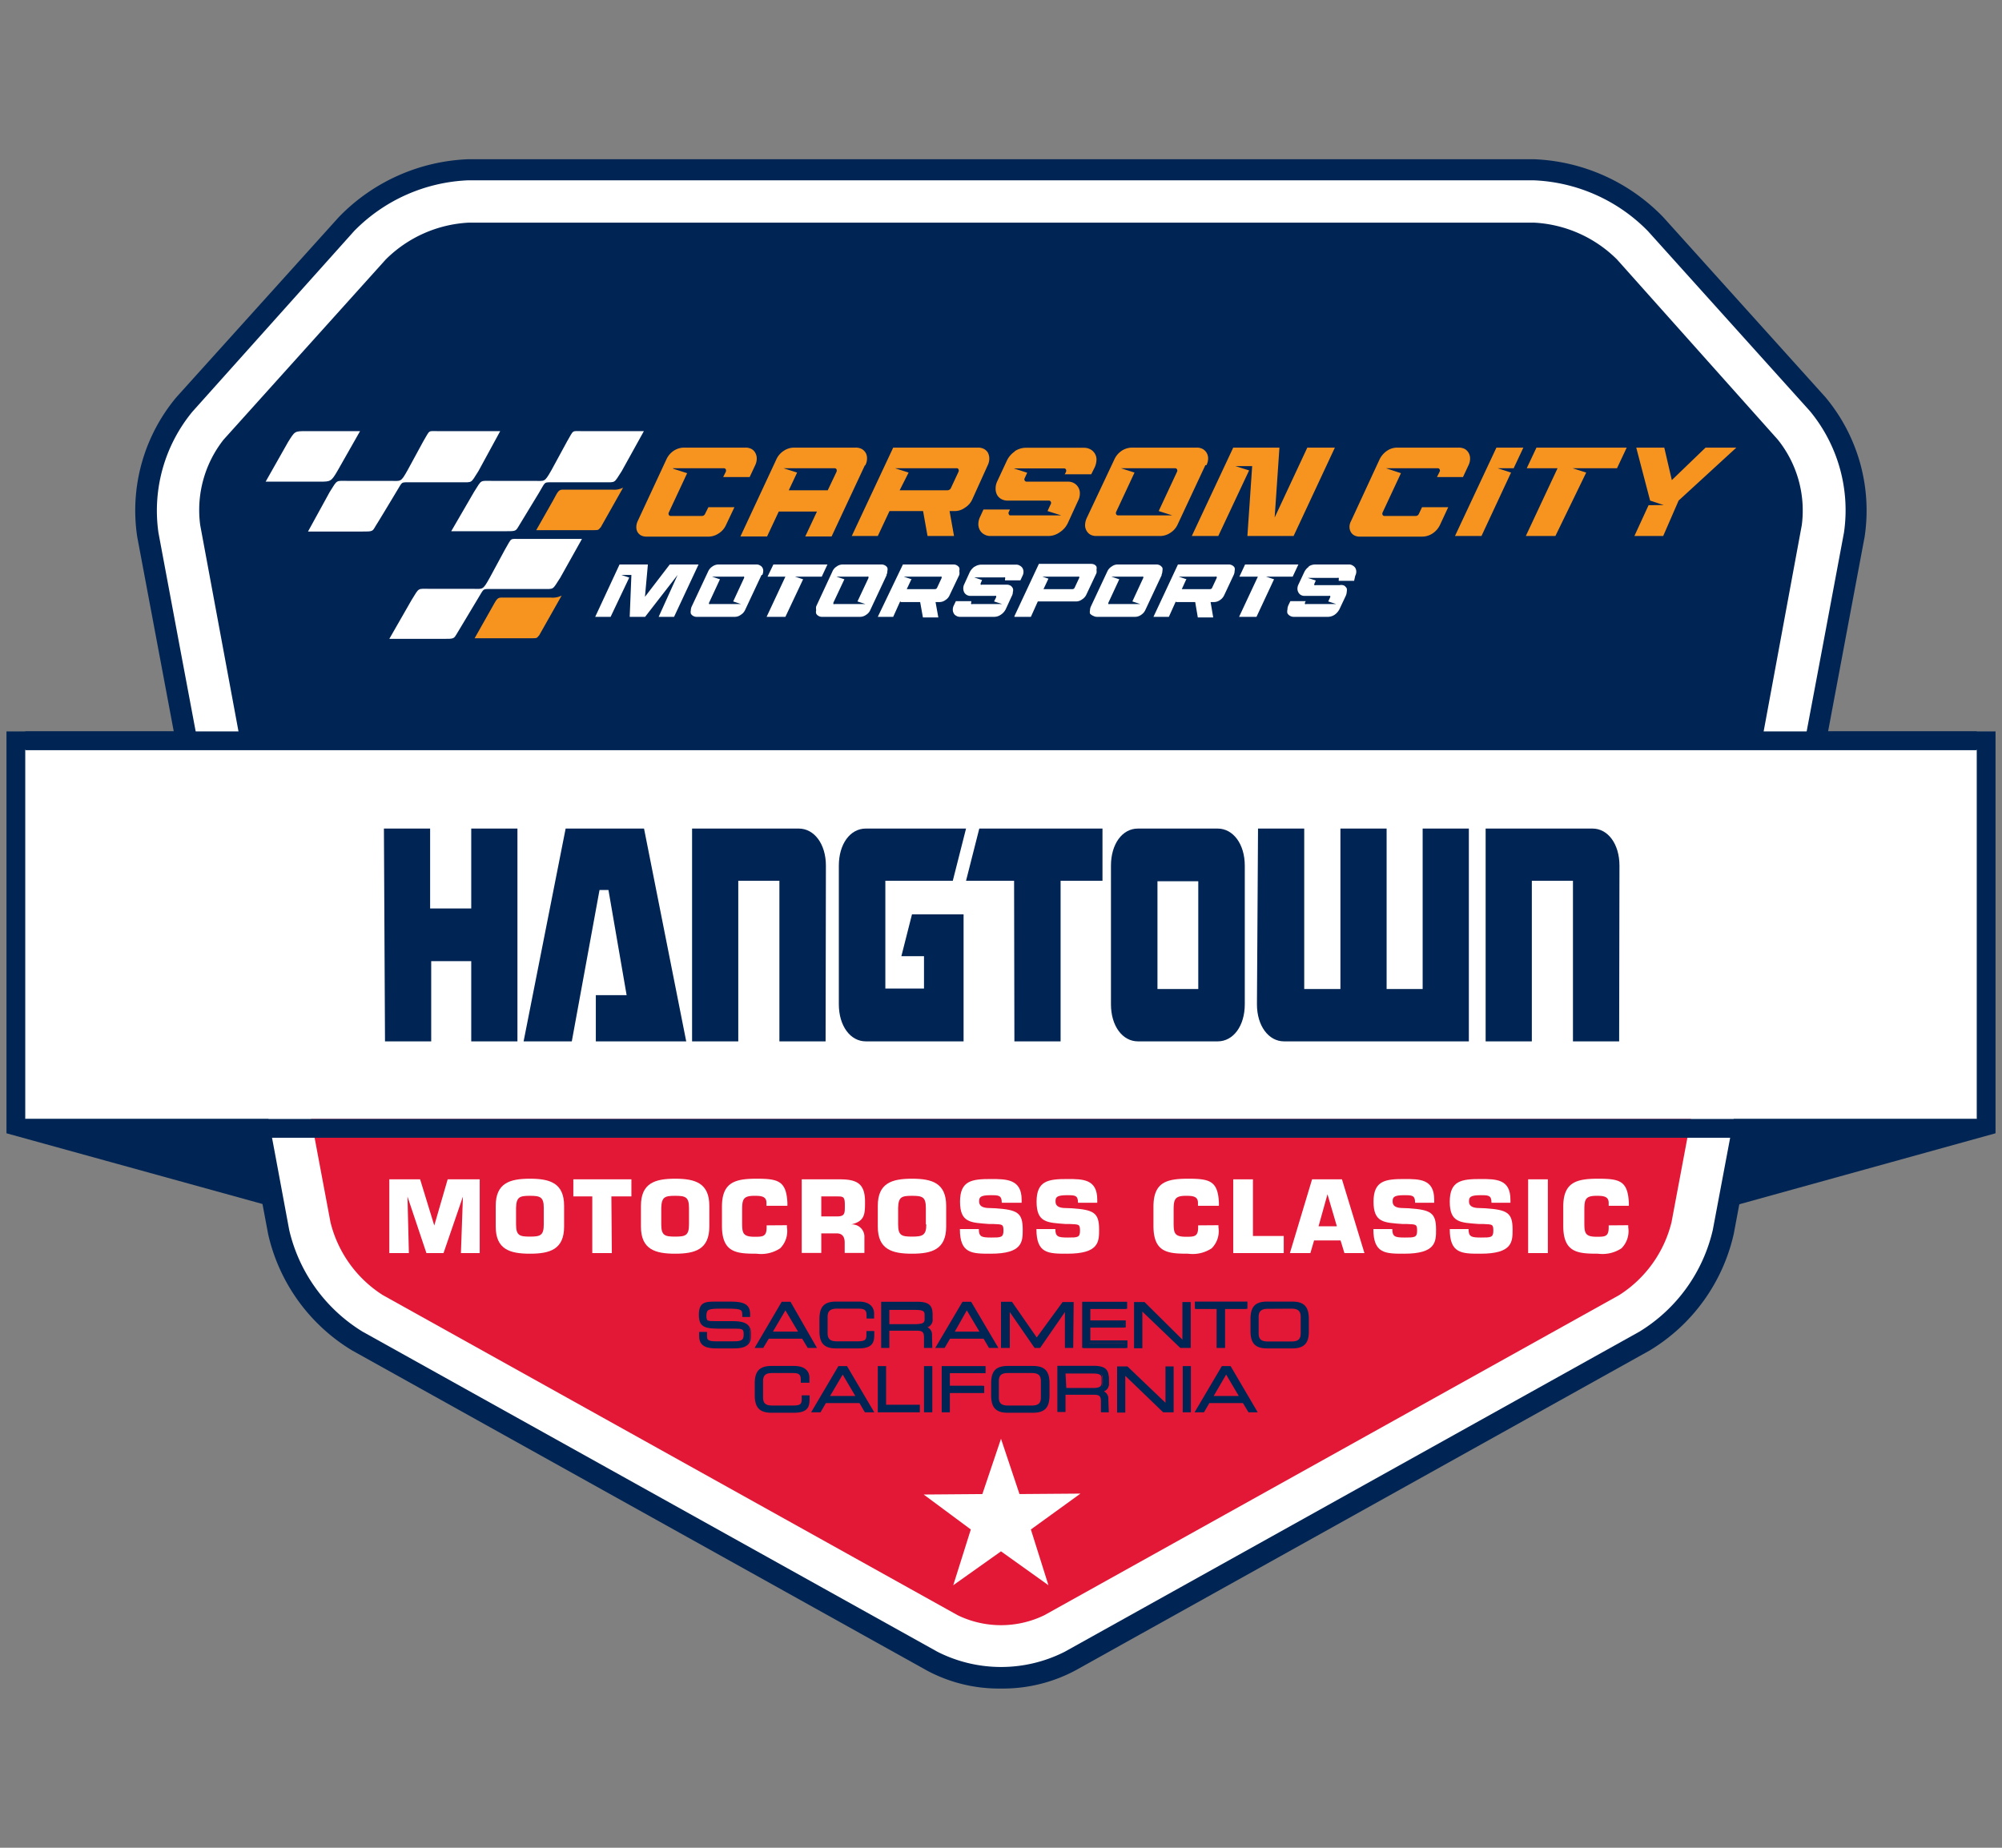 <?xml version="1.0" encoding="UTF-8"?> <svg xmlns="http://www.w3.org/2000/svg" id="Layer_1" data-name="Layer 1" viewBox="0 0 130 120"><rect x="0" y="0" width="130" height="120" fill="#808080" stroke="none"/><defs><style>.cls-1{fill:#002554;}.cls-2,.cls-4{fill:#fff;}.cls-3{fill:#e31837;}.cls-4{fill-rule:evenodd;}.cls-5{fill:#f79420;}</style></defs><path class="cls-1" d="M65,109.48a9.88,9.88,0,0,1-4.73-1.15L23,87.54a11.65,11.65,0,0,1-5.36-7.44l-.35-1.84L.42,73.6V47.5H11.47L9.09,34.83a11.27,11.27,0,0,1,2.51-8.92L22.12,14.22a12.2,12.2,0,0,1,8.3-3.7H99.58a12.2,12.2,0,0,1,8.3,3.7l10.53,11.69a11.26,11.26,0,0,1,2.49,8.92L118.53,47.5h11.05V73.6l-16.82,4.66-.35,1.84a11.65,11.65,0,0,1-5.36,7.44L69.73,108.33A9.85,9.85,0,0,1,65,109.48Z"></path><polygon class="cls-1" points="111.4 72.67 128.36 72.67 128.36 72.67 111.4 77.38 111.4 72.67"></polygon><polygon class="cls-1" points="18.6 72.67 1.64 72.67 1.64 72.67 18.6 77.38 18.6 72.67"></polygon><path class="cls-2" d="M111.22,79.88a10.51,10.51,0,0,1-4.76,6.6L69.14,107.27a9.13,9.13,0,0,1-8.27,0L23.54,86.48a10.55,10.55,0,0,1-4.76-6.6l-.93-5L11.63,41.77,10.29,34.6a10.1,10.1,0,0,1,2.21-7.87L23,15a11,11,0,0,1,7.4-3.29H99.58A11,11,0,0,1,107,15l10.53,11.7a10.11,10.11,0,0,1,2.21,7.88l-1.34,7.16Z"></path><path class="cls-1" d="M65,109.66a9.9,9.9,0,0,1-4.81-1.17L22.86,87.7a11.89,11.89,0,0,1-5.45-7.56L8.91,34.86a11.46,11.46,0,0,1,2.55-9.07L22,14.1a12.35,12.35,0,0,1,8.43-3.76H99.58A12.33,12.33,0,0,1,108,14.1l10.53,11.69a11.47,11.47,0,0,1,2.55,9.07l-8.5,45.28h0a11.89,11.89,0,0,1-5.45,7.56L69.82,108.49A10,10,0,0,1,65,109.66ZM30.42,13.14A9.6,9.6,0,0,0,24.06,16L13.54,27.66a8.74,8.74,0,0,0-1.88,6.69l8.5,45.27a9.09,9.09,0,0,0,4.06,5.64l37.33,20.79a8,8,0,0,0,6.91,0l37.32-20.79a9.12,9.12,0,0,0,4.06-5.64h0l8.5-45.27a8.7,8.7,0,0,0-1.88-6.69L105.94,16a9.6,9.6,0,0,0-6.36-2.83Z"></path><path class="cls-2" d="M111.22,79.88a10.51,10.51,0,0,1-4.76,6.6L69.14,107.27a9.13,9.13,0,0,1-8.27,0L23.54,86.48a10.55,10.55,0,0,1-4.76-6.6l-.93-5L11.63,41.77,10.29,34.6a10.1,10.1,0,0,1,2.21-7.87L23,15a11,11,0,0,1,7.4-3.29H99.58A11,11,0,0,1,107,15l10.53,11.7a10.11,10.11,0,0,1,2.21,7.88l-1.34,7.16Z"></path><path class="cls-3" d="M21.46,79.38a7.83,7.83,0,0,0,3.4,4.73L62.19,104.9a6.44,6.44,0,0,0,5.62,0l37.33-20.79a7.83,7.83,0,0,0,3.4-4.73l1.35-7.19H20.11Z"></path><path class="cls-1" d="M117,34.1a7.35,7.35,0,0,0-1.56-5.55L105,16.85a8.24,8.24,0,0,0-5.37-2.39H30.42a8.24,8.24,0,0,0-5.37,2.39L14.52,28.55A7.39,7.39,0,0,0,13,34.1L15.8,49.19h98.41Z"></path><path class="cls-2" d="M128.36,72.67H1.64v-24H128.36Z"></path><rect class="cls-1" x="1.64" y="72.67" width="126.72" height="1.22"></rect><rect class="cls-1" x="1.64" y="47.5" width="126.72" height="1.22"></rect><path class="cls-1" d="M24.93,53.81h3V59H30.6V53.81h3V67.63h-3V62.42H28v5.21h-3Z"></path><path class="cls-1" d="M36.73,53.81h5.09l2.74,13.82H38.69v-3h2L39.51,57.8h-.58l-1.8,9.83H34Z"></path><path class="cls-1" d="M53.61,67.63h-3V57.2H47.94V67.63h-3V53.81h6.93c1,0,1.76,1,1.76,2.41Z"></path><path class="cls-1" d="M56.22,67.63c-1,0-1.75-1-1.75-2.41v-9c0-1.4.73-2.41,1.75-2.41h6.51l-.86,3.39H57.49v7H60V62.1H58.53l.69-2.72h3.35v8.25Z"></path><path class="cls-1" d="M65.85,57.2H62.73l.86-3.39h8V57.2H68.87V67.63h-3Z"></path><path class="cls-1" d="M79.07,53.81c1,0,1.76,1,1.76,2.41v9c0,1.4-.74,2.41-1.76,2.41H73.89c-1,0-1.75-1-1.75-2.41v-9c0-1.4.73-2.41,1.75-2.41ZM77.81,64.23v-7H75.16v7Z"></path><path class="cls-1" d="M81.69,53.81h3V64.23h2.35V53.81h3V64.23h2.34V53.81h3V67.63h-12c-1,0-1.76-1-1.76-2.41Z"></path><path class="cls-1" d="M105.14,67.63h-3V57.2H99.47V67.63h-3V53.81h6.94c1,0,1.75,1,1.75,2.41Z"></path><polyline class="cls-4" points="65 93.44 66.2 97.03 70.16 97 66.94 99.33 68.08 102.95 65 100.75 61.9 102.95 63.04 99.33 59.98 97.06 63.79 97.03 65 93.44"></polyline><path class="cls-2" d="M26.55,81.38H25.28V76.59h2l.92,3h0l.87-3h2.08v4.79H29.93l.13-3.67h0L28.8,81.38H27.69l-1.23-3.67h0Z"></path><path class="cls-2" d="M32.19,79.66V78.31c0-1.48.92-1.76,2.22-1.76s2.22.28,2.22,1.76v1.35c0,1.48-.92,1.76-2.22,1.76S32.19,81.14,32.19,79.66Zm3.12-.14V78.44c0-.71-.24-.78-.9-.78s-.88.07-.9.78v1.08c0,.72.23.79.9.79S35.31,80.24,35.31,79.52Z"></path><path class="cls-2" d="M39.73,81.38H38.46V77.7H37.23V76.59H41V77.7h-1.3Z"></path><path class="cls-2" d="M41.62,79.66V78.31c0-1.48.92-1.76,2.22-1.76s2.22.28,2.22,1.76v1.35c0,1.48-.92,1.76-2.22,1.76S41.62,81.14,41.62,79.66Zm3.12-.14V78.44c0-.71-.24-.78-.9-.78s-.88.07-.9.78v1.08c0,.72.23.79.9.79S44.74,80.24,44.74,79.52Z"></path><path class="cls-2" d="M51.1,79.57v.14a1.57,1.57,0,0,1-.44,1.36,2.24,2.24,0,0,1-1.53.35c-1.3,0-2.25-.06-2.25-1.81V78.37c0-1.59.85-1.82,2.25-1.82s1.93.14,2,1.57v.19H49.77v-.19c0-.43-.34-.46-.78-.46-.73,0-.8.23-.8.91v.75c0,.72,0,1,.8,1,.53,0,.79,0,.79-.6v-.14Z"></path><path class="cls-2" d="M52.06,76.59h2.46c1.11,0,1.65.26,1.65,1.45,0,.8,0,1.27-.9,1.48v0a.8.8,0,0,1,.86.85v1H54.85v-.67c0-.36-.14-.6-.52-.6h-1v1.27H52.06ZM54.33,79c.55,0,.53-.2.53-.75s-.11-.55-.53-.55h-1V79Z"></path><path class="cls-2" d="M57,79.66V78.31c0-1.48.92-1.76,2.22-1.76s2.22.28,2.22,1.76v1.35c0,1.48-.92,1.76-2.22,1.76S57,81.14,57,79.66Zm3.12-.14V78.44c0-.71-.23-.78-.9-.78s-.88.07-.9.78v1.08c0,.72.23.79.9.79S60.15,80.24,60.15,79.52Z"></path><path class="cls-2" d="M64.64,78.47c1.42.1,1.77.28,1.77,1.38,0,.79,0,1.57-2.08,1.57-1.22,0-2,0-2-1.6h1.23c0,.5.18.55.8.55s.8,0,.8-.44-.07-.41-.67-.44l-.28,0c-1.18-.09-1.87-.08-1.87-1.45s.77-1.47,2-1.47c1,0,2,0,2,1.34v.2H65.05c0-.49-.21-.49-.72-.49-.69,0-.75.14-.75.41s.19.39.53.42Z"></path><path class="cls-2" d="M69.6,78.47c1.42.1,1.77.28,1.77,1.38,0,.79,0,1.57-2.07,1.57-1.23,0-2,0-2-1.6h1.23c0,.5.18.55.81.55s.79,0,.79-.44-.07-.41-.67-.44l-.28,0c-1.18-.09-1.87-.08-1.87-1.45s.77-1.47,2-1.47c1,0,1.94,0,1.94,1.34v.2H70c0-.49-.2-.49-.71-.49-.69,0-.75.14-.75.41s.18.39.52.42Z"></path><path class="cls-2" d="M79.12,79.57v.14a1.57,1.57,0,0,1-.44,1.36,2.24,2.24,0,0,1-1.53.35c-1.3,0-2.25-.06-2.25-1.81V78.37c0-1.59.85-1.82,2.25-1.82s1.94.14,2,1.57v.19H77.79v-.19c0-.43-.34-.46-.78-.46-.72,0-.8.23-.8.91v.75c0,.72,0,1,.8,1,.53,0,.79,0,.79-.6v-.14Z"></path><path class="cls-2" d="M81.36,80.27h2v1.11H80.08V76.59h1.28Z"></path><path class="cls-2" d="M85.33,80.56l-.24.82H83.76l1.44-4.79h1.94l1.46,4.79H87.3l-.25-.82Zm.87-3h0l-.58,2.08h1.19Z"></path><path class="cls-2" d="M91.48,78.47c1.42.1,1.77.28,1.77,1.38,0,.79,0,1.57-2.07,1.57-1.22,0-2,0-2-1.6h1.23c0,.5.18.55.81.55s.8,0,.8-.44-.07-.41-.68-.44l-.28,0c-1.18-.09-1.87-.08-1.87-1.45s.77-1.47,2-1.47c1,0,1.94,0,1.94,1.34v.2H91.89c0-.49-.2-.49-.71-.49-.69,0-.75.14-.75.41s.18.39.52.42Z"></path><path class="cls-2" d="M96.45,78.47c1.42.1,1.77.28,1.77,1.38,0,.79,0,1.57-2.08,1.57-1.22,0-2,0-2-1.6h1.22c0,.5.18.55.81.55s.8,0,.8-.44-.07-.41-.67-.44l-.28,0c-1.19-.09-1.88-.08-1.88-1.45s.78-1.47,2-1.47c1,0,1.94,0,1.94,1.34v.2H96.85c0-.49-.2-.49-.71-.49-.69,0-.75.14-.75.41s.19.39.53.42Z"></path><path class="cls-2" d="M100.51,81.38H99.23V76.59h1.28Z"></path><path class="cls-2" d="M105.73,79.57v.14a1.57,1.57,0,0,1-.44,1.36,2.23,2.23,0,0,1-1.52.35c-1.31,0-2.26-.06-2.26-1.81V78.37c0-1.59.85-1.82,2.26-1.82s1.93.14,2,1.57v.19h-1.31v-.19c0-.43-.35-.46-.78-.46-.73,0-.8.23-.8.91v.75c0,.72,0,1,.8,1,.53,0,.78,0,.78-.6v-.14Z"></path><path class="cls-1" d="M45.47,86.58h.36v.19c0,.28.15.42.63.42h1.19c.55,0,.72-.12.72-.53s-.15-.44-.62-.44H47c-1.17,0-1.55-.07-1.55-.82s.38-.79,1.17-.79h.83c1,0,1.18.24,1.18.74v.1h-.36c0-.45,0-.53-1-.53h-.41c-.74,0-1,0-1,.5s.11.45.7.45h1.14c.74,0,1,.22,1,.7v.18c0,.7-.57.75-1.13.75H46.53c-.56,0-1.06-.1-1.06-.72Z"></path><path class="cls-1" d="M47.59,87.57H46.53c-.56,0-1.13-.09-1.13-.79V86.5h.51v.27c0,.18,0,.34.55.34h1.19c.55,0,.64-.11.64-.45s-.07-.37-.54-.37H47c-1.1,0-1.62,0-1.62-.89s.45-.87,1.24-.87h.83c.92,0,1.26.22,1.26.82v.18h-.51v-.08c0-.39,0-.46-1-.46h-.41c-.79,0-.92.06-.92.43s0,.38.62.38h1.14c.78,0,1.13.24,1.13.77v.18C48.8,87.57,48,87.57,47.59,87.57Zm-2-.92v.13c0,.53.39.64,1,.64h1.06c.69,0,1.06-.1,1.06-.67v-.18c0-.32-.12-.62-1-.62H46.53c-.6,0-.78-.12-.78-.53s.37-.58,1.08-.58h.41c.94,0,1.11.07,1.13.54h.21v0c0-.43-.18-.67-1.11-.67h-.83c-.83,0-1.09.18-1.09.72s.29.74,1.47.74h.73c.46,0,.69.08.69.52s-.28.6-.79.6H46.46c-.49,0-.7-.15-.7-.49v-.12Z"></path><path class="cls-1" d="M50.77,84.64h.47l1.68,2.83h-.43l-.35-.6H49.87l-.35.6h-.43ZM51,85l-.94,1.61H52Z"></path><path class="cls-1" d="M53.05,87.54h-.6l-.36-.6H49.92l-.36.6H49l1.76-3h.57l0,0Zm-.52-.15h.26L51.2,84.71h-.39l-1.59,2.68h.26l.35-.6h2.35Zm-.44-.76H49.92L51,84.8Zm-1.9-.15h1.63L51,85.1Z"></path><path class="cls-1" d="M53.29,85.67c0-.72.24-1.06,1-1.06h1.47c.69,0,.89.32.89.7v.24h-.34v-.13c0-.48-.3-.5-.65-.5H54.33c-.36,0-.66.11-.66.6v1.06c0,.5.3.61.66.61h1.34c.52,0,.67-.11.67-.5v-.17h.36v.19c0,.51-.17.79-1,.79H54.29c-.76,0-1-.35-1-1.06Z"></path><path class="cls-1" d="M55.74,87.57H54.29c-.77,0-1.08-.33-1.08-1.13v-.77c0-.81.31-1.14,1.08-1.14h1.47c.79,0,1,.43,1,.78v.32h-.49v-.21c0-.38-.18-.43-.57-.43H54.33c-.41,0-.59.16-.59.53v1.06c0,.38.18.53.59.53h1.34c.51,0,.59-.1.59-.42v-.25h.51v.27C56.77,87.24,56.6,87.57,55.74,87.57Zm-1.45-2.89c-.68,0-.93.27-.93,1v.77c0,.72.25,1,.93,1h1.45c.75,0,.88-.24.88-.71v-.12h-.21v.1c0,.48-.25.57-.74.57H54.33a.64.64,0,0,1-.74-.68V85.52a.64.64,0,0,1,.74-.68h1.33c.31,0,.72,0,.72.58v.06h.19v-.17c0-.27-.08-.63-.81-.63Z"></path><path class="cls-1" d="M57.29,84.64h2.27c.81,0,.94.27.94.8v.23c0,.4-.23.51-.52.53h0c.39.07.49.28.49.53v.73h-.36v-.62c0-.45-.22-.5-.57-.5H57.68v1.12h-.39ZM59.51,86c.43,0,.61-.12.61-.41v-.26c0-.32-.14-.42-.7-.42H57.68V86Z"></path><path class="cls-1" d="M60.54,87.54H60v-.69c0-.38-.15-.43-.49-.43H57.75v1.12h-.53v-3h2.34c.85,0,1,.31,1,.88v.23a.52.52,0,0,1-.33.55.52.52,0,0,1,.29.52Zm-.36-.15h.21v-.65c0-.23-.07-.39-.42-.45l-.06,0v-.13H60c.28,0,.46-.11.46-.46v-.23c0-.51-.13-.73-.87-.73H57.37v2.68h.23V86.27h1.94c.34,0,.64,0,.64.58Zm-.67-1.28H57.6V84.88h1.82c.51,0,.77.07.77.49v.26C60.19,86.06,59.83,86.11,59.51,86.11ZM57.75,86h1.76c.45,0,.53-.12.53-.33v-.26c0-.24-.06-.34-.62-.34H57.75Z"></path><path class="cls-1" d="M62.54,84.64H63l1.68,2.83h-.44l-.35-.6H61.65l-.36.6h-.43Zm.24.31-1,1.61h1.9Z"></path><path class="cls-1" d="M64.83,87.54h-.61l-.35-.6H61.69l-.35.6h-.61l1.77-3h.56l0,0Zm-.52-.15h.25L63,84.71h-.39L61,87.39h.26l.35-.6H64Zm-.45-.76H61.7l1.08-1.83ZM62,86.48H63.6l-.82-1.38Z"></path><path class="cls-1" d="M65.11,84.64h.6L67.36,87,69,84.64h.6v2.83h-.38V85h0L67.5,87.47h-.28L65.5,85h0v2.49h-.38Z"></path><path class="cls-1" d="M69.69,87.54h-.54V85.21l-1.61,2.33h-.36l-1.61-2.33v2.33H65v-3h.71l1.61,2.32L69,84.56h.72Zm-.39-.15h.24V84.71h-.49l-1.69,2.43-1.69-2.43h-.48v2.68h.23V84.91h.11l0,0,1.7,2.45h.2l1.72-2.48h.11v2.48Z"></path><path class="cls-1" d="M70.34,84.64h2.78V85h-2.4v.9H73v.32H70.72v1h2.41v.32H70.34Z"></path><path class="cls-1" d="M73.21,87.54H70.27v-3h2.92V85H70.8v.75h2.3v.46H70.8v.84h2.41Zm-2.79-.15h2.64v-.16H70.65V86.09H73v-.16h-2.3V84.88H73v-.17H70.42Z"></path><path class="cls-1" d="M73.7,84.64h.57l2.59,2.48V84.64h.38v2.83h-.57L74.08,85v2.49H73.7Z"></path><path class="cls-1" d="M77.32,87.54h-.68l0,0-2.46-2.36v2.38h-.54v-3h.68l0,0L76.78,87V84.56h.54Zm-.62-.15h.47V84.71h-.24V87.3l-2.69-2.59h-.47v2.68H74V84.81Z"></path><path class="cls-1" d="M79.09,85H77.66v-.31H80.9V85H79.47v2.52h-.38Z"></path><path class="cls-1" d="M79.55,87.54H79V85H77.59v-.47H81V85H79.55Zm-.38-.15h.23V84.88h1.43v-.17H77.74v.17h1.43Z"></path><path class="cls-1" d="M81.27,85.67c0-.72.25-1.06,1-1.06h1.63c.77,0,1,.34,1,1.06v.77c0,.71-.24,1.06-1,1.06H82.28c-.76,0-1-.35-1-1.06Zm3.27-.15c0-.49-.3-.6-.67-.6H82.32c-.37,0-.66.11-.66.6v1.06c0,.5.29.61.66.61h1.55c.37,0,.67-.11.67-.61Z"></path><path class="cls-1" d="M83.91,87.57H82.28c-.77,0-1.08-.33-1.08-1.13v-.77c0-.81.31-1.14,1.08-1.14h1.63c.77,0,1.08.33,1.08,1.14v.77C85,87.24,84.68,87.57,83.91,87.57Zm-1.63-2.89c-.68,0-.93.27-.93,1v.77c0,.72.25,1,.93,1h1.63c.68,0,.93-.26.93-1v-.77c0-.72-.25-1-.93-1Zm1.59,2.58H82.32a.64.64,0,0,1-.74-.68V85.52a.64.64,0,0,1,.74-.68h1.55a.64.64,0,0,1,.74.68v1.06A.64.64,0,0,1,83.87,87.26ZM82.32,85c-.42,0-.59.16-.59.53v1.06c0,.38.17.53.59.53h1.55c.42,0,.59-.15.59-.53V85.52c0-.37-.17-.53-.59-.53Z"></path><path class="cls-1" d="M49.09,89.84c0-.71.24-1.06,1-1.06h1.46c.7,0,.89.33.89.7v.25h-.34V89.6c0-.48-.29-.51-.65-.51H50.14c-.37,0-.67.11-.67.61v1.06c0,.49.3.6.67.6h1.34c.51,0,.66-.11.66-.49v-.18h.36v.19c0,.52-.17.79-1,.79H50.1c-.77,0-1-.34-1-1.06Z"></path><path class="cls-1" d="M51.54,91.75H50.1c-.77,0-1.09-.33-1.09-1.14v-.77c0-.8.32-1.13,1.09-1.13h1.46c.8,0,1,.42,1,.77v.32H52v-.2c0-.39-.19-.43-.58-.43H50.14c-.42,0-.59.15-.59.53v1.06c0,.37.17.52.59.52h1.34c.5,0,.58-.1.58-.41v-.25h.51v.26C52.57,91.42,52.4,91.75,51.54,91.75ZM50.1,88.86c-.68,0-.94.26-.94,1v.77c0,.72.26,1,.94,1h1.44c.75,0,.88-.24.88-.72v-.11h-.21v.1c0,.48-.24.57-.73.57H50.14a.63.63,0,0,1-.74-.68V89.7a.63.63,0,0,1,.74-.68h1.32c.31,0,.73,0,.73.58v.05h.18v-.17c0-.26-.08-.62-.81-.62Z"></path><path class="cls-1" d="M54.48,88.81H55l1.68,2.83h-.43l-.36-.6H53.59l-.35.6H52.8Zm.24.32-.95,1.6h1.9Z"></path><path class="cls-1" d="M56.77,91.72h-.61l-.35-.6H53.63l-.35.6h-.61l1.77-3H55l0,0Zm-.52-.15h.26l-1.59-2.68h-.39l-1.59,2.68h.25l.36-.6H55.9Zm-.45-.76H53.64L54.72,89Zm-1.9-.15h1.64l-.82-1.39Z"></path><path class="cls-1" d="M57.08,88.81h.38v2.52h2.2v.31H57.08Z"></path><path class="cls-1" d="M59.73,91.72H57v-3h.54v2.51h2.19Zm-2.58-.15h2.43V91.4h-2.2V88.89h-.23Z"></path><path class="cls-1" d="M60.08,88.81h.38v2.83h-.38Z"></path><path class="cls-1" d="M60.54,91.72H60v-3h.54Zm-.38-.15h.23V88.89h-.23Z"></path><path class="cls-1" d="M61.23,88.81h2.69v.32H61.61V90h2.22v.31H61.61v1.3h-.38Z"></path><path class="cls-1" d="M61.68,91.72h-.53v-3H64v.46H61.68V90h2.23v.47H61.68Zm-.38-.15h.23v-1.3h2.23V90.1H61.53v-1h2.32v-.16H61.3Z"></path><path class="cls-1" d="M64.43,89.84c0-.71.24-1.06,1-1.06h1.63c.76,0,1,.35,1,1.06v.77c0,.72-.25,1.06-1,1.06H65.44c-.77,0-1-.34-1-1.06Zm3.26-.14c0-.5-.29-.61-.66-.61H65.48c-.37,0-.67.11-.67.61v1.06c0,.49.3.6.67.6H67c.37,0,.66-.11.66-.6Z"></path><path class="cls-1" d="M67.07,91.75H65.44c-.77,0-1.08-.33-1.08-1.14v-.77c0-.8.31-1.13,1.08-1.13h1.63c.77,0,1.08.33,1.08,1.13v.77C68.15,91.42,67.84,91.75,67.07,91.75Zm-1.63-2.89c-.68,0-.93.26-.93,1v.77c0,.72.25,1,.93,1h1.63c.68,0,.93-.27.93-1v-.77c0-.72-.25-1-.93-1ZM67,91.44H65.48a.64.64,0,0,1-.74-.68V89.7a.64.64,0,0,1,.74-.68H67a.64.64,0,0,1,.74.68v1.06A.64.64,0,0,1,67,91.44Zm-1.55-2.27c-.42,0-.59.15-.59.53v1.06c0,.37.17.52.59.52H67c.42,0,.59-.15.59-.52V89.7c0-.38-.17-.53-.59-.53Z"></path><path class="cls-1" d="M68.73,88.81H71c.82,0,1,.27,1,.8v.23c0,.4-.23.51-.52.54h0c.39.07.48.27.48.53v.72h-.36V91c0-.44-.21-.5-.56-.5H69.12v1.12h-.39ZM71,90.21c.43,0,.61-.11.61-.41v-.26c0-.31-.14-.41-.7-.41H69.12v1.08Z"></path><path class="cls-1" d="M72,91.72h-.51V91c0-.38-.16-.42-.49-.42H69.19v1.12h-.53v-3H71c.86,0,1,.31,1,.87v.23a.52.52,0,0,1-.32.56.52.52,0,0,1,.29.52Zm-.36-.15h.21v-.65c0-.23-.07-.4-.42-.46h-.07v-.13l.07,0c.27,0,.45-.11.45-.46v-.23c0-.51-.12-.72-.87-.72H68.81v2.68H69V90.45H71c.34,0,.64,0,.64.57ZM71,90.29H69V89.05h1.82c.51,0,.77.08.77.49v.26C71.63,90.23,71.27,90.29,71,90.29Zm-1.76-.15H71c.44,0,.53-.13.53-.34v-.26c0-.23-.06-.34-.62-.34H69.19Z"></path><path class="cls-1" d="M72.59,88.81h.57l2.59,2.49V88.81h.38v2.83h-.57L73,89.16v2.48h-.38Z"></path><path class="cls-1" d="M76.21,91.72h-.68l0,0-2.46-2.37v2.39h-.53v-3h.67l0,0,2.47,2.36V88.74h.53Zm-.62-.15h.47V88.89h-.23v2.58l-2.7-2.58h-.46v2.68h.23V89Z"></path><path class="cls-1" d="M76.88,88.81h.38v2.83h-.38Z"></path><path class="cls-1" d="M77.33,91.72H76.8v-3h.53ZM77,91.57h.23V88.89H77Z"></path><path class="cls-1" d="M79.39,88.81h.47l1.68,2.83h-.43l-.35-.6H78.49l-.35.6h-.43Zm.23.32-1,1.6h1.9Z"></path><path class="cls-1" d="M81.67,91.72h-.6l-.36-.6H78.53l-.35.6h-.61l1.77-3h.57l0,0Zm-.52-.15h.26l-1.59-2.68h-.39l-1.59,2.68h.26l.35-.6H80.8Zm-.44-.76H78.54L79.62,89Zm-1.9-.15h1.63l-.82-1.39Z"></path><path class="cls-5" d="M43.68,30.41H47a.14.14,0,0,1,.13.07.22.22,0,0,1,0,.16l-.17.34h1.72l.36-.77a1,1,0,0,0,.1-.43.74.74,0,0,0-.09-.36.62.62,0,0,0-.25-.26.8.8,0,0,0-.39-.09h-4a1.23,1.23,0,0,0-.67.21,1.34,1.34,0,0,0-.47.56l-1.86,4a.92.92,0,0,0-.09.38.66.66,0,0,0,.07.32.63.63,0,0,0,.23.23.78.78,0,0,0,.35.08H46a1.2,1.2,0,0,0,.67-.21,1.24,1.24,0,0,0,.48-.56l.54-1.14H46l-.21.42a.23.23,0,0,1-.23.15h-2a.14.14,0,0,1-.13-.07.18.18,0,0,1,0-.16l1.19-2.55-.88-.28Zm12.51-.2a.89.89,0,0,0,.11-.43.73.73,0,0,0-.08-.36.72.72,0,0,0-.26-.26.82.82,0,0,0-.4-.09h-4a1.2,1.2,0,0,0-.67.21,1.29,1.29,0,0,0-.48.56l-2.33,5h1.73l.76-1.62h2.48l-.76,1.62H54l2.15-4.6Zm-2,.2a.14.14,0,0,1,.13.07.22.22,0,0,1,0,.16l-.57,1.2H51.22l.54-1.15-.88-.28Zm3.65,2.78h2.1l.29,1.62h1.72l-.29-1.62H62a1.11,1.11,0,0,0,.66-.22,1.22,1.22,0,0,0,.48-.55l1-2.21a1,1,0,0,0,.1-.43.86.86,0,0,0-.08-.36.65.65,0,0,0-.26-.26.8.8,0,0,0-.39-.09H58l-2.69,5.74H57l.76-1.62ZM59,30.69l-.88-.28h4a.11.11,0,0,1,.12.07.18.18,0,0,1,0,.16l-.49,1.05a.25.25,0,0,1-.23.15h-3.1L59,30.69Zm6.91-1.38a1.48,1.48,0,0,0-.53.61l-.62,1.33a1.08,1.08,0,0,0-.11.48.87.87,0,0,0,.09.4.69.69,0,0,0,.28.28.83.83,0,0,0,.43.1h2.66a.13.13,0,0,1,.12.07.15.15,0,0,1,0,.16l-.21.45.89.28H65.64c-.07,0-.11,0-.13-.07a.15.15,0,0,1,0-.16l.07-.15H63.86l-.21.46a1.06,1.06,0,0,0-.12.47.78.78,0,0,0,.1.41.7.7,0,0,0,.27.27.79.79,0,0,0,.43.11h3.75a1.27,1.27,0,0,0,.73-.24,1.45,1.45,0,0,0,.53-.6L70,32.53a1,1,0,0,0,.12-.45.75.75,0,0,0-.34-.68.78.78,0,0,0-.39-.12H66.67a.14.14,0,0,1-.13-.07.15.15,0,0,1,0-.16l.16-.35-.87-.28h3.26a.14.14,0,0,1,.13.07.22.22,0,0,1,0,.16l-.08.15h1.72l.23-.46a1.28,1.28,0,0,0,.11-.48.71.71,0,0,0-.1-.39.75.75,0,0,0-.28-.28.86.86,0,0,0-.43-.11H66.6a1.3,1.3,0,0,0-.73.24Zm12.43.9a1,1,0,0,0,.11-.43.74.74,0,0,0-.09-.36.72.72,0,0,0-.26-.26.8.8,0,0,0-.39-.09H73.5a1.23,1.23,0,0,0-.67.21,1.34,1.34,0,0,0-.47.56l-1.8,3.82a1.17,1.17,0,0,0-.1.43.72.72,0,0,0,.09.37.69.69,0,0,0,.25.26.82.82,0,0,0,.4.09h4.16A1.2,1.2,0,0,0,76,34.6a1.24,1.24,0,0,0,.48-.56l1.79-3.83Zm-5.5.2h3.46a.14.14,0,0,1,.13.07.18.18,0,0,1,0,.16l-1.19,2.55.88.28H72.61a.14.14,0,0,1-.13-.07.18.18,0,0,1,0-.16l1.19-2.55-.88-.28Zm8.47-.14L81,34.81h3l2.68-5.74H84.89l-2.12,4.54.31-4.54h-3l-2.69,5.74h1.72l2-4.26-.89-.28Zm8.77.14h3.27a.13.13,0,0,1,.13.07.15.15,0,0,1,0,.16l-.17.34H95l.36-.77a1,1,0,0,0,.1-.43.74.74,0,0,0-.09-.36.69.69,0,0,0-.25-.26.84.84,0,0,0-.4-.09h-4a1.17,1.17,0,0,0-.66.21,1.44,1.44,0,0,0-.48.56l-1.85,4a.8.8,0,0,0-.1.38.66.66,0,0,0,.08.32.57.57,0,0,0,.23.23.74.74,0,0,0,.34.08h4.08a1.23,1.23,0,0,0,.67-.21,1.37,1.37,0,0,0,.48-.56l.53-1.14H92.34l-.2.42a.23.23,0,0,1-.23.15h-2a.14.14,0,0,1-.13-.07.18.18,0,0,1,0-.16l1.19-2.55L90,30.41Zm7.21,0h1l.63-1.34H97.17l-2.69,5.74H96.2l1.92-4.12-.87-.28Zm1.86,4.4H101L103,30.69l-.88-.28H105l.63-1.34H99.77l-.63,1.34h2l-2.06,4.4Zm7.9-2-.92,2H108l1-2.3,3.75-3.44h-2l-2.19,2.11-.49-2.11h-1.82l.9,3.44.88.29Z"></path><path class="cls-5" d="M39,34.26l1.46-2.59a1.28,1.28,0,0,1-.69.13H36.54c-.28,0-.33.16-.63.71l-1.09,1.92h3.6c.47,0,.42,0,.57-.17"></path><path class="cls-5" d="M35,41.28l1.47-2.6a1.32,1.32,0,0,1-.7.13H32.55c-.28,0-.33.17-.64.71l-1.09,1.93h3.61c.46,0,.42,0,.56-.17"></path><path class="cls-2" d="M21.92,30.57,23.38,28H19.86c-.73,0-.71,0-1.15.7l-1.46,2.58h3.52c.69,0,.74,0,1.15-.71"></path><path class="cls-2" d="M37.81,28c-.72,0-.53-.11-1,.69l-1,1.84c-.47.82-.42.7-1.15.7h-2.7c-.82,0-.66-.1-1.18.72L29.3,34.5h3.51c.71,0,.67,0,.89-.36C33.78,34,35,32,35,32c.41-.69.33-.66.68-.68l3.5,0c.83,0,.66.09,1.19-.72L41.81,28v0l-4,0"></path><path class="cls-2" d="M28.47,28c-.72,0-.52-.11-1,.69l-1,1.84c-.46.82-.42.7-1.15.7H22.6c-.82,0-.67-.1-1.19.72L20,34.52h3.51c.7,0,.67,0,.88-.36.08-.11,1.31-2.16,1.31-2.16.42-.69.34-.66.68-.68l3.5,0c.84,0,.66.09,1.19-.73L32.48,28v0l-4,0"></path><path class="cls-2" d="M33.79,35c-.73,0-.53-.1-1,.69l-1,1.85c-.46.82-.42.7-1.15.7H27.91c-.82,0-.67-.1-1.18.72l-1.45,2.53h3.51c.71,0,.67,0,.89-.36L31,38.93c.42-.69.34-.66.69-.68l3.5,0c.83,0,.65.09,1.19-.73L37.79,35h-4"></path><path class="cls-2" d="M38.65,40.06h1l1.21-2.55-.51-.17H41l-.11,2.72h1L44,37.34l-1.23,2.72h1l1.59-3.4H43.49l-1.61,2.1.19-2.1H40.23l-1.58,3.4ZM49.5,37.34a.62.62,0,0,0,.06-.26.38.38,0,0,0-.21-.36.41.41,0,0,0-.23-.06H46.66a.68.68,0,0,0-.4.13.75.75,0,0,0-.28.33l-1.06,2.26a.61.61,0,0,0-.06.25.48.48,0,0,0,0,.22.36.36,0,0,0,.15.15.44.44,0,0,0,.23.06h2.47a.65.65,0,0,0,.39-.13.72.72,0,0,0,.29-.33l1.06-2.26Zm-3.26.11h2a.08.08,0,0,1,.07,0,.09.09,0,0,1,0,.1l-.7,1.51.51.17h-2a.08.08,0,0,1-.07,0,.09.09,0,0,1,0-.1l.7-1.51-.52-.17Zm3.58,2.61H51l1.15-2.44-.53-.17h1.74l.37-.79H50.22l-.38.79H51l-1.22,2.61Zm7.74-2.72a.5.5,0,0,0,.06-.26.36.36,0,0,0,0-.21.36.36,0,0,0-.15-.15.44.44,0,0,0-.23-.06H54.72a.65.65,0,0,0-.39.13.69.69,0,0,0-.28.33L53,39.38a.59.59,0,0,0,0,.25.38.38,0,0,0,0,.22.36.36,0,0,0,.15.15.41.41,0,0,0,.23.06h2.46a.68.68,0,0,0,.4-.13.69.69,0,0,0,.28-.33l1.06-2.26Zm-3.25.11h2a.1.1,0,0,1,.08,0,.17.17,0,0,1,0,.1l-.71,1.51.52.17h-2a.1.1,0,0,1-.08,0,.17.17,0,0,1,0-.1l.71-1.51-.52-.17Zm4.2,1.65h1.24l.18,1h1l-.18-1H61a.65.65,0,0,0,.39-.13.69.69,0,0,0,.28-.33l.62-1.3a.6.6,0,0,0,0-.26.36.36,0,0,0,0-.21.36.36,0,0,0-.15-.15.41.41,0,0,0-.23-.06H58.63L57,40.06h1l.45-1Zm.69-1.48-.52-.17h2.39a.08.08,0,0,1,.07,0,.17.17,0,0,1,0,.1l-.29.62a.15.15,0,0,1-.14.09H58.88l.32-.68Zm4.08-.82a1,1,0,0,0-.31.36l-.36.79a.6.6,0,0,0,0,.52.46.46,0,0,0,.17.17.49.49,0,0,0,.25.06h1.57a.08.08,0,0,1,.08,0,.17.17,0,0,1,0,.1l-.13.26.53.17H63.15a.09.09,0,0,1-.08,0,.09.09,0,0,1,0-.1l0-.09h-1l-.13.27a.61.61,0,0,0-.07.28.48.48,0,0,0,.06.24.35.35,0,0,0,.16.16.44.44,0,0,0,.26.07h2.21a.76.76,0,0,0,.43-.14.91.91,0,0,0,.32-.36l.39-.85a.54.54,0,0,0,.07-.27.36.36,0,0,0,0-.23.46.46,0,0,0-.14-.17.48.48,0,0,0-.24-.07H63.76a.08.08,0,0,1-.08,0,.14.14,0,0,1,0-.09l.09-.21-.51-.17h1.93a.08.08,0,0,1,.07,0,.09.09,0,0,1,0,.1l0,.09h1l.13-.28a.57.57,0,0,0,.07-.27.48.48,0,0,0-.06-.24.44.44,0,0,0-.17-.16.43.43,0,0,0-.25-.07H63.72a.82.82,0,0,0-.44.14Zm2.59,3.26h1.07l.45-1h2.48a.65.65,0,0,0,.39-.13.72.72,0,0,0,.29-.33l.65-1.38a.63.63,0,0,0,0-.22.42.42,0,0,0,0-.2.33.33,0,0,0-.13-.13.46.46,0,0,0-.2-.05H67.46l-1.59,3.4Zm1.69-2.61H70a.08.08,0,0,1,.07,0,.09.09,0,0,1,0,.1l-.29.62a.15.15,0,0,1-.13.09H67.76l.32-.68-.52-.17Zm7.86-.11a.62.62,0,0,0,.06-.26.46.46,0,0,0,0-.21.54.54,0,0,0-.15-.15.46.46,0,0,0-.23-.06H72.58a.63.63,0,0,0-.39.13.72.72,0,0,0-.29.33l-1.06,2.26a.61.61,0,0,0-.06.25.48.48,0,0,0,0,.22A.54.54,0,0,0,71,40a.48.48,0,0,0,.24.06h2.46a.68.68,0,0,0,.4-.13.75.75,0,0,0,.28-.33l1.06-2.26Zm-3.26.11h2a.08.08,0,0,1,.07,0,.09.09,0,0,1,0,.1l-.7,1.51.52.17h-2a.08.08,0,0,1-.07,0,.09.09,0,0,1,0-.1l.7-1.51-.52-.17Zm4.21,1.65h1.24l.17,1h1l-.17-1h.22a.67.67,0,0,0,.39-.13.75.75,0,0,0,.28-.33l.61-1.3a.62.62,0,0,0,.06-.26.46.46,0,0,0,0-.21.36.36,0,0,0-.15-.15.44.44,0,0,0-.23-.06H76.49l-1.59,3.4h1l.45-1Zm.68-1.48-.51-.17h2.38a.1.1,0,0,1,.08,0,.12.12,0,0,1,0,.1l-.29.62a.14.14,0,0,1-.13.09H76.74l.31-.68Zm3.41,2.44h1.13l1.14-2.44-.52-.17h1.73l.37-.79H80.85l-.37.79h1.2l-1.22,2.61ZM85,36.8a.88.88,0,0,0-.31.36l-.37.79a.61.61,0,0,0-.07.28.48.48,0,0,0,.06.24.43.43,0,0,0,.16.17.51.51,0,0,0,.25.06h1.58a.07.07,0,0,1,.07,0,.09.09,0,0,1,0,.1l-.12.26.52.17H84.82a.1.1,0,0,1-.08,0,.17.17,0,0,1,0-.1l.05-.09h-1l-.13.27a.74.74,0,0,0-.06.28.47.47,0,0,0,0,.24.41.41,0,0,0,.16.16.46.46,0,0,0,.26.07h2.22a.81.81,0,0,0,.43-.14,1,1,0,0,0,.31-.36l.4-.85a.68.68,0,0,0,.07-.27.56.56,0,0,0,0-.23.61.61,0,0,0-.15-.17A.45.45,0,0,0,87,38H85.43a.08.08,0,0,1-.08,0,.1.1,0,0,1,0-.09l.09-.21-.52-.17h1.93a.1.1,0,0,1,.08,0,.17.17,0,0,1,0,.1l0,.09h1L88,37.4a.57.57,0,0,0,.07-.27.48.48,0,0,0-.06-.24.44.44,0,0,0-.17-.16.41.41,0,0,0-.25-.07H85.39a.78.78,0,0,0-.43.14Z"></path></svg> 